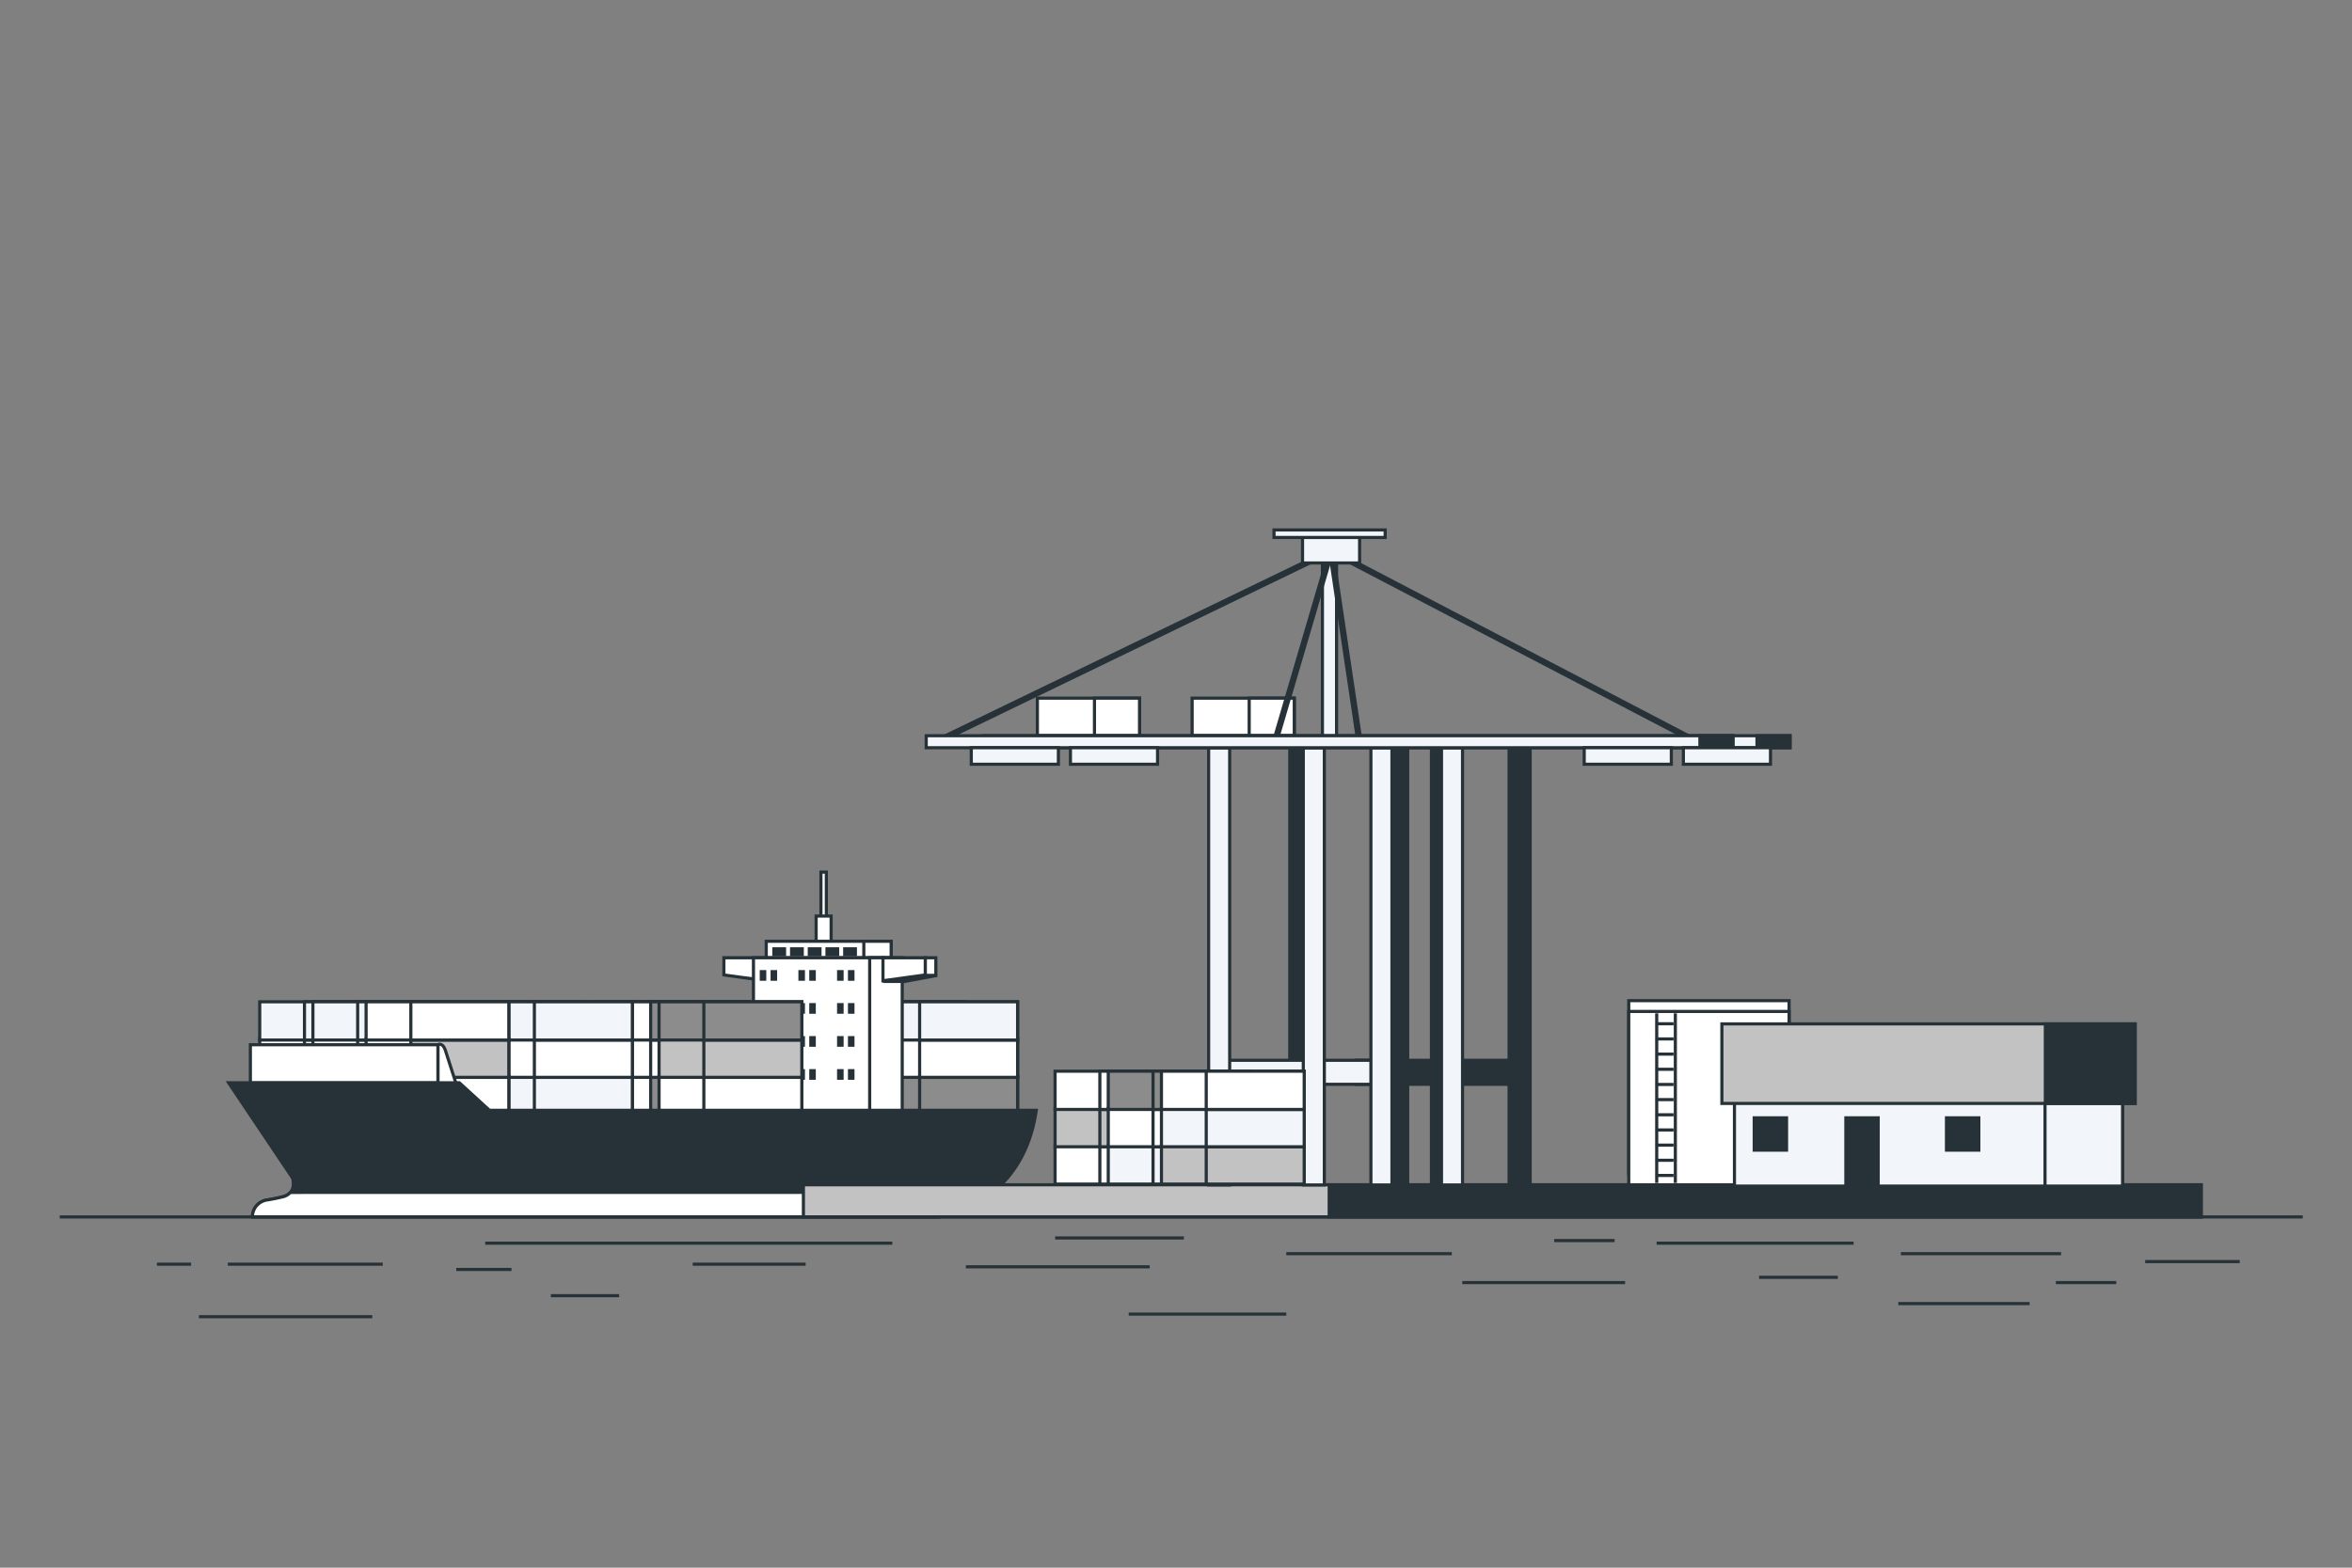 <svg xmlns="http://www.w3.org/2000/svg" viewBox="0 0 750 500">
    <rect x="0" y="0" width="750" height="500" fill="#808080" stroke="none"/>
    <g id="freepik--Boat--inject-97">
        <rect x="245.06" y="343.31" width="45.52" height="12.2" style="fill:#fff;stroke:#263238;stroke-miterlimit:10"/>
        <rect x="259.33" y="343.31" width="31.24" height="12.2" style="fill:#fff;stroke:#263238;stroke-miterlimit:10"/>
        <rect x="245.06" y="331.41" width="45.52" height="12.2" style="fill:#fff;stroke:#263238;stroke-miterlimit:10"/>
        <rect x="259.33" y="331.41" width="31.24" height="12.2" style="fill:#fff;stroke:#263238;stroke-miterlimit:10"/>
        <rect x="245.06" y="319.51" width="45.52" height="12.2" style="fill:#fff;stroke:#263238;stroke-miterlimit:10"/>
        <rect x="259.33" y="319.51" width="31.24" height="12.2" style="fill:#fff;stroke:#263238;stroke-miterlimit:10"/>
        <rect x="262.01" y="343.31" width="45.52" height="12.2" style="fill:#fff;stroke:#263238;stroke-miterlimit:10"/>
        <rect x="276.29" y="343.31" width="31.24" height="12.2" style="fill:#fff;stroke:#263238;stroke-miterlimit:10"/>
        <rect x="262.01" y="331.41" width="45.52" height="12.2" style="fill:#fff;stroke:#263238;stroke-miterlimit:10"/>
        <rect x="276.29" y="331.41" width="31.24" height="12.2" style="fill:#fff;stroke:#263238;stroke-miterlimit:10"/>
        <rect x="262.01" y="319.51" width="45.52" height="12.2" style="fill:#fff;stroke:#263238;stroke-miterlimit:10"/>
        <rect x="276.29" y="319.51" width="31.24" height="12.2" style="fill:#fff;stroke:#263238;stroke-miterlimit:10"/>
        <rect x="278.97" y="343.31" width="45.52" height="12.2" style="fill:#8c8c8c;stroke:#263238;stroke-miterlimit:10"/>
        <rect x="293.25" y="343.31" width="31.24" height="12.2" style="fill:#8c8c8c;stroke:#263238;stroke-miterlimit:10"/>
        <rect x="278.97" y="331.41" width="45.52" height="12.2" style="fill:#fff;stroke:#263238;stroke-miterlimit:10"/>
        <rect x="293.25" y="331.41" width="31.24" height="12.2" style="fill:#fff;stroke:#263238;stroke-miterlimit:10"/>
        <rect x="278.97" y="319.51" width="45.52" height="12.2" style="fill:#F2F6FA;stroke:#263238;stroke-miterlimit:10"/>
        <rect x="293.25" y="319.51" width="31.24" height="12.2" style="fill:#F2F6FA;stroke:#263238;stroke-miterlimit:10"/>
        <rect x="261.78" y="278.15" width="1.72" height="20.34" style="fill:#fff;stroke:#263238;stroke-miterlimit:10"/>
        <rect x="260.25" y="292.17" width="4.78" height="8.99" style="fill:#fff;stroke:#263238;stroke-miterlimit:10"/>
        <polygon points="230.83 310.95 244.34 312.8 244.34 305.47 230.83 305.47 230.83 310.95" style="fill:#fff;stroke:#263238;stroke-miterlimit:10"/>
        <rect x="244.34" y="300.21" width="39.83" height="5.26" style="fill:#fff;stroke:#263238;stroke-miterlimit:10"/>
        <rect x="275.45" y="300.21" width="8.72" height="5.26" style="fill:#fff;stroke:#263238;stroke-miterlimit:10"/>
        <rect x="240.26" y="305.47" width="41.3" height="52.11" style="fill:#fff;stroke:#263238;stroke-miterlimit:10"/>
        <rect x="277.32" y="305.47" width="10.38" height="52.11" style="fill:#fff;stroke:#263238;stroke-miterlimit:10"/>
        <polygon points="295.07 310.95 281.56 312.8 281.56 305.47 295.07 305.47 295.07 310.95" style="fill:#fff;stroke:#263238;stroke-miterlimit:10"/>
        <rect x="295.07" y="305.47" width="3.35" height="5.69" style="fill:#fff;stroke:#263238;stroke-miterlimit:10"/>
        <polygon points="298.42 311.16 288.54 313.01 281.56 313.01 295.07 311.16 298.42 311.16" style="fill:#fff;stroke:#263238;stroke-miterlimit:10"/>
        <rect x="242.26" y="309.4" width="2.09" height="3.41" style="fill:#263238"/>
        <rect x="245.72" y="309.4" width="2.09" height="3.41" style="fill:#263238"/>
        <rect x="254.59" y="309.4" width="2.09" height="3.41" style="fill:#263238"/>
        <rect x="258.05" y="309.4" width="2.09" height="3.41" style="fill:#263238"/>
        <rect x="266.92" y="309.4" width="2.09" height="3.41" style="fill:#263238"/>
        <rect x="270.39" y="309.4" width="2.09" height="3.41" style="fill:#263238"/>
        <rect x="242.26" y="319.92" width="2.09" height="3.41" style="fill:#263238"/>
        <rect x="245.72" y="319.92" width="2.09" height="3.41" style="fill:#263238"/>
        <rect x="254.59" y="319.92" width="2.09" height="3.41" style="fill:#263238"/>
        <rect x="258.05" y="319.92" width="2.09" height="3.41" style="fill:#263238"/>
        <rect x="266.92" y="319.92" width="2.09" height="3.41" style="fill:#263238"/>
        <rect x="270.39" y="319.92" width="2.09" height="3.41" style="fill:#263238"/>
        <rect x="242.26" y="330.45" width="2.09" height="3.41" style="fill:#263238"/>
        <rect x="245.72" y="330.45" width="2.09" height="3.41" style="fill:#263238"/>
        <rect x="254.59" y="330.45" width="2.09" height="3.41" style="fill:#263238"/>
        <rect x="258.05" y="330.45" width="2.09" height="3.41" style="fill:#263238"/>
        <rect x="266.92" y="330.45" width="2.09" height="3.41" style="fill:#263238"/>
        <rect x="270.39" y="330.45" width="2.09" height="3.41" style="fill:#263238"/>
        <rect x="242.26" y="340.98" width="2.09" height="3.41" style="fill:#263238"/>
        <rect x="245.72" y="340.98" width="2.09" height="3.41" style="fill:#263238"/>
        <rect x="254.59" y="340.98" width="2.09" height="3.41" style="fill:#263238"/>
        <rect x="258.05" y="340.98" width="2.09" height="3.41" style="fill:#263238"/>
        <rect x="266.92" y="340.98" width="2.09" height="3.41" style="fill:#263238"/>
        <rect x="270.39" y="340.98" width="2.09" height="3.41" style="fill:#263238"/>
        <rect x="246.27" y="302.12" width="4.4" height="2.87" style="fill:#263238"/>
        <rect x="251.92" y="302.12" width="4.4" height="2.87" style="fill:#263238"/>
        <rect x="257.57" y="302.12" width="4.4" height="2.87" style="fill:#263238"/>
        <rect x="263.21" y="302.12" width="4.4" height="2.87" style="fill:#263238"/>
        <rect x="268.86" y="302.12" width="4.4" height="2.87" style="fill:#263238"/>
        <rect x="176.25" y="343.31" width="45.52" height="12.2" style="fill:#fff;stroke:#263238;stroke-miterlimit:10"/>
        <rect x="190.52" y="343.31" width="31.24" height="12.2" style="fill:#fff;stroke:#263238;stroke-miterlimit:10"/>
        <rect x="176.25" y="331.41" width="45.52" height="12.2" style="fill:#fff;stroke:#263238;stroke-miterlimit:10"/>
        <rect x="190.52" y="331.41" width="31.24" height="12.2" style="fill:#fff;stroke:#263238;stroke-miterlimit:10"/>
        <rect x="176.25" y="319.51" width="45.52" height="12.2" style="fill:#fff;stroke:#263238;stroke-miterlimit:10"/>
        <rect x="190.52" y="319.51" width="31.24" height="12.2" style="fill:#fff;stroke:#263238;stroke-miterlimit:10"/>
        <rect x="193.2" y="343.31" width="45.52" height="12.2" style="fill:#fff;stroke:#263238;stroke-miterlimit:10"/>
        <rect x="207.48" y="343.31" width="31.24" height="12.2" style="fill:#8c8c8c;stroke:#263238;stroke-miterlimit:10"/>
        <rect x="193.2" y="331.41" width="45.52" height="12.2" style="fill:#fff;stroke:#263238;stroke-miterlimit:10"/>
        <rect x="207.48" y="331.41" width="31.24" height="12.2" style="fill:#fff;stroke:#263238;stroke-miterlimit:10"/>
        <rect x="193.2" y="319.51" width="45.52" height="12.2" style="fill:#fff;stroke:#263238;stroke-miterlimit:10"/>
        <rect x="207.48" y="319.51" width="31.24" height="12.2" style="fill:#8c8c8c;stroke:#263238;stroke-miterlimit:10"/>
        <rect x="210.16" y="343.31" width="45.52" height="12.2" style="fill:#fff;stroke:#263238;stroke-miterlimit:10"/>
        <rect x="224.44" y="343.31" width="31.24" height="12.2" style="fill:#fff;stroke:#263238;stroke-miterlimit:10"/>
        <rect x="210.16" y="331.41" width="45.52" height="12.2" style="fill:#c2c2c2;stroke:#263238;stroke-miterlimit:10"/>
        <rect x="224.44" y="331.41" width="31.24" height="12.2" style="fill:#c2c2c2;stroke:#263238;stroke-miterlimit:10"/>
        <rect x="210.16" y="319.51" width="45.52" height="12.2" style="fill:#8c8c8c;stroke:#263238;stroke-miterlimit:10"/>
        <rect x="224.44" y="319.51" width="31.24" height="12.2" style="fill:#8c8c8c;stroke:#263238;stroke-miterlimit:10"/>
        <rect x="82.82" y="343.31" width="45.52" height="12.2" style="fill:#fff;stroke:#263238;stroke-miterlimit:10"/>
        <rect x="97.09" y="343.31" width="31.24" height="12.2" style="fill:#fff;stroke:#263238;stroke-miterlimit:10"/>
        <rect x="82.82" y="331.41" width="45.52" height="12.2" style="fill:#fff;stroke:#263238;stroke-miterlimit:10"/>
        <rect x="97.09" y="331.41" width="31.24" height="12.2" style="fill:#fff;stroke:#263238;stroke-miterlimit:10"/>
        <rect x="82.82" y="319.51" width="45.52" height="12.2" style="fill:#F2F6FA;stroke:#263238;stroke-miterlimit:10"/>
        <rect x="97.09" y="319.51" width="31.24" height="12.2" style="fill:#F2F6FA;stroke:#263238;stroke-miterlimit:10"/>
        <rect x="122.2" y="343.31" width="45.52" height="12.2" style="fill:#fff;stroke:#263238;stroke-miterlimit:10"/>
        <rect x="136.48" y="343.31" width="31.24" height="12.2" style="fill:#fff;stroke:#263238;stroke-miterlimit:10"/>
        <rect x="122.2" y="331.41" width="45.52" height="12.2" style="fill:#fff;stroke:#263238;stroke-miterlimit:10"/>
        <rect x="136.48" y="331.41" width="31.24" height="12.2" style="fill:#fff;stroke:#263238;stroke-miterlimit:10"/>
        <rect x="122.2" y="319.51" width="45.52" height="12.2" style="fill:#fff;stroke:#263238;stroke-miterlimit:10"/>
        <rect x="136.48" y="319.51" width="31.24" height="12.2" style="fill:#fff;stroke:#263238;stroke-miterlimit:10"/>
        <rect x="139.16" y="343.31" width="45.52" height="12.2" style="fill:#fff;stroke:#263238;stroke-miterlimit:10"/>
        <rect x="153.44" y="343.31" width="31.24" height="12.2" style="fill:#fff;stroke:#263238;stroke-miterlimit:10"/>
        <rect x="139.16" y="331.41" width="45.52" height="12.2" style="fill:#fff;stroke:#263238;stroke-miterlimit:10"/>
        <rect x="153.44" y="331.41" width="31.24" height="12.2" style="fill:#fff;stroke:#263238;stroke-miterlimit:10"/>
        <rect x="139.16" y="319.51" width="45.52" height="12.2" style="fill:#fff;stroke:#263238;stroke-miterlimit:10"/>
        <rect x="153.44" y="319.51" width="31.24" height="12.2" style="fill:#fff;stroke:#263238;stroke-miterlimit:10"/>
        <rect x="156.12" y="343.31" width="45.52" height="12.2" style="fill:#F2F6FA;stroke:#263238;stroke-miterlimit:10"/>
        <rect x="170.4" y="343.31" width="31.24" height="12.2" style="fill:#F2F6FA;stroke:#263238;stroke-miterlimit:10"/>
        <rect x="156.12" y="331.41" width="45.52" height="12.2" style="fill:#fff;stroke:#263238;stroke-miterlimit:10"/>
        <rect x="170.4" y="331.41" width="31.24" height="12.2" style="fill:#fff;stroke:#263238;stroke-miterlimit:10"/>
        <rect x="156.12" y="319.51" width="45.52" height="12.2" style="fill:#F2F6FA;stroke:#263238;stroke-miterlimit:10"/>
        <rect x="170.4" y="319.51" width="31.24" height="12.2" style="fill:#F2F6FA;stroke:#263238;stroke-miterlimit:10"/>
        <rect x="99.78" y="343.31" width="45.52" height="12.2" style="fill:#fff;stroke:#263238;stroke-miterlimit:10"/>
        <rect x="114.05" y="343.31" width="31.24" height="12.2" style="fill:#fff;stroke:#263238;stroke-miterlimit:10"/>
        <rect x="99.78" y="331.41" width="45.52" height="12.2" style="fill:#fff;stroke:#263238;stroke-miterlimit:10"/>
        <rect x="114.05" y="331.41" width="31.24" height="12.2" style="fill:#fff;stroke:#263238;stroke-miterlimit:10"/>
        <rect x="99.78" y="319.51" width="45.52" height="12.2" style="fill:#F2F6FA;stroke:#263238;stroke-miterlimit:10"/>
        <rect x="114.05" y="319.51" width="31.24" height="12.2" style="fill:#F2F6FA;stroke:#263238;stroke-miterlimit:10"/>
        <rect x="116.74" y="343.31" width="45.52" height="12.2" style="fill:#fff;stroke:#263238;stroke-miterlimit:10"/>
        <rect x="131.01" y="343.31" width="31.24" height="12.2" style="fill:#fff;stroke:#263238;stroke-miterlimit:10"/>
        <rect x="116.74" y="331.41" width="45.52" height="12.2" style="fill:#fff;stroke:#263238;stroke-miterlimit:10"/>
        <rect x="131.01" y="331.41" width="31.24" height="12.2" style="fill:#c2c2c2;stroke:#263238;stroke-miterlimit:10"/>
        <rect x="116.74" y="319.51" width="45.52" height="12.2" style="fill:#fff;stroke:#263238;stroke-miterlimit:10"/>
        <rect x="131.01" y="319.51" width="31.24" height="12.2" style="fill:#fff;stroke:#263238;stroke-miterlimit:10"/>
        <path d="M139.64,346.28V333.19s1.49-.89,2.38,1.79,4.61,14.43,4.61,14.43Z" style="fill:#fff;stroke:#263238;stroke-miterlimit:10"/>
        <rect x="79.84" y="333.21" width="59.8" height="12.18" style="fill:#fff;stroke:#263238;stroke-miterlimit:10"/>
        <path d="M330.44,354.13H156.08l-9.6-8.79H72.9l20.39,30.39s1.6,4.8-3.19,6c-1.74.43-3.48.76-5,1a5.46,5.46,0,0,0-4.61,5.39H299.41S326,384.93,330.44,354.13Z" style="fill:#263238;stroke:#263238;stroke-miterlimit:10"/>
        <path d="M92.59,380.31a4.69,4.69,0,0,1-2.49,1.42c-1.74.43-3.48.76-5,1a5.46,5.46,0,0,0-4.61,5.39H299.41a37.14,37.14,0,0,0,17.11-7.82Z" style="fill:#fff;stroke:#263238;stroke-miterlimit:10"/>
    </g>
    <g id="freepik--Port--inject-97">
        <rect x="456.46" y="238.48" width="6.71" height="139.45" style="fill:#263238;stroke:#263238;stroke-miterlimit:10"/>
        <rect x="432.36" y="338.17" width="51.74" height="7.66" style="fill:#263238;stroke:#263238;stroke-miterlimit:10"/>
        <rect x="411.28" y="238.48" width="6.71" height="139.45" style="fill:#263238;stroke:#263238;stroke-miterlimit:10"/>
        <rect x="442.17" y="238.48" width="6.71" height="139.45" style="fill:#263238;stroke:#263238;stroke-miterlimit:10"/>
        <rect x="256.19" y="377.88" width="445.71" height="10.24" style="fill:#c2c2c2;stroke:#263238;stroke-miterlimit:10"/>
        <rect x="423.85" y="377.88" width="278.04" height="10.24" style="fill:#263238;stroke:#263238;stroke-miterlimit:10"/>
        <rect x="330.8" y="222.67" width="32.58" height="11.98" style="fill:#fff;stroke:#263238;stroke-miterlimit:10"/>
        <rect x="349" y="222.67" width="14.37" height="11.98" style="fill:#fff;stroke:#263238;stroke-miterlimit:10"/>
        <rect x="380.14" y="222.67" width="32.58" height="11.98" style="fill:#fff;stroke:#263238;stroke-miterlimit:10"/>
        <rect x="398.34" y="222.67" width="14.37" height="11.98" style="fill:#fff;stroke:#263238;stroke-miterlimit:10"/>
        <rect x="389.24" y="338.17" width="51.74" height="7.66" style="fill:#F2F6FA;stroke:#263238;stroke-miterlimit:10"/>
        <rect x="385.41" y="238.48" width="6.71" height="139.45" style="fill:#F2F6FA;stroke:#263238;stroke-miterlimit:10"/>
        <rect x="415.59" y="238.48" width="6.71" height="139.45" style="fill:#F2F6FA;stroke:#263238;stroke-miterlimit:10"/>
        <rect x="437.15" y="238.48" width="6.71" height="139.45" style="fill:#F2F6FA;stroke:#263238;stroke-miterlimit:10"/>
        <rect x="459.66" y="238.48" width="6.71" height="139.45" style="fill:#F2F6FA;stroke:#263238;stroke-miterlimit:10"/>
        <rect x="481.22" y="238.48" width="6.71" height="139.45" style="fill:#263238;stroke:#263238;stroke-miterlimit:10"/>
        <rect x="421.69" y="175.51" width="4.51" height="61.39" style="fill:#F2F6FA;stroke:#263238;stroke-miterlimit:10"/>
        <polyline points="300.62 235.61 424.45 175.72 406.01 238.48" style="fill:none;stroke:#263238;stroke-miterlimit:10;stroke-width:2px"/>
        <rect x="313.55" y="234.65" width="257.25" height="3.83" style="fill:#F2F6FA;stroke:#263238;stroke-miterlimit:10"/>
        <rect x="560.26" y="234.65" width="10.54" height="3.83" style="fill:#263238;stroke:#263238;stroke-miterlimit:10"/>
        <polyline points="539.18 235.61 424.45 175.72 433.79 238.48" style="fill:none;stroke:#263238;stroke-miterlimit:10;stroke-width:2px"/>
        <rect x="295.35" y="234.65" width="257.25" height="3.83" style="fill:#F2F6FA;stroke:#263238;stroke-miterlimit:10"/>
        <rect x="542.06" y="234.65" width="10.54" height="3.83" style="fill:#263238;stroke:#263238;stroke-miterlimit:10"/>
        <rect x="415.35" y="171.41" width="18.2" height="8.14" style="fill:#F2F6FA;stroke:#263238;stroke-miterlimit:10"/>
        <rect x="406.25" y="169.02" width="35.45" height="2.4" style="fill:#F2F6FA;stroke:#263238;stroke-miterlimit:10"/>
        <rect x="336.44" y="365.45" width="45.52" height="12.2" style="fill:#fff;stroke:#263238;stroke-miterlimit:10"/>
        <rect x="350.72" y="365.45" width="31.24" height="12.2" style="fill:#fff;stroke:#263238;stroke-miterlimit:10"/>
        <rect x="336.44" y="353.55" width="45.52" height="12.2" style="fill:#c2c2c2;stroke:#263238;stroke-miterlimit:10"/>
        <rect x="350.72" y="353.55" width="31.24" height="12.2" style="fill:#c2c2c2;stroke:#263238;stroke-miterlimit:10"/>
        <rect x="336.44" y="341.65" width="45.52" height="12.2" style="fill:#fff;stroke:#263238;stroke-miterlimit:10"/>
        <rect x="350.72" y="341.65" width="31.24" height="12.2" style="fill:#fff;stroke:#263238;stroke-miterlimit:10"/>
        <rect x="353.4" y="365.45" width="45.52" height="12.2" style="fill:#F2F6FA;stroke:#263238;stroke-miterlimit:10"/>
        <rect x="367.68" y="365.45" width="31.24" height="12.2" style="fill:#F2F6FA;stroke:#263238;stroke-miterlimit:10"/>
        <rect x="353.4" y="353.55" width="45.52" height="12.2" style="fill:#fff;stroke:#263238;stroke-miterlimit:10"/>
        <rect x="367.68" y="353.55" width="31.24" height="12.2" style="fill:#fff;stroke:#263238;stroke-miterlimit:10"/>
        <rect x="353.4" y="341.65" width="45.52" height="12.2" style="fill:#8c8c8c;stroke:#263238;stroke-miterlimit:10"/>
        <rect x="367.68" y="341.65" width="31.24" height="12.2" style="fill:#8c8c8c;stroke:#263238;stroke-miterlimit:10"/>
        <rect x="370.36" y="365.45" width="45.52" height="12.2" style="fill:#c2c2c2;stroke:#263238;stroke-miterlimit:10"/>
        <rect x="384.64" y="365.45" width="31.24" height="12.2" style="fill:#c2c2c2;stroke:#263238;stroke-miterlimit:10"/>
        <rect x="370.36" y="353.55" width="45.52" height="12.2" style="fill:#F2F6FA;stroke:#263238;stroke-miterlimit:10"/>
        <rect x="384.64" y="353.55" width="31.24" height="12.2" style="fill:#F2F6FA;stroke:#263238;stroke-miterlimit:10"/>
        <rect x="370.36" y="341.65" width="45.52" height="12.2" style="fill:#fff;stroke:#263238;stroke-miterlimit:10"/>
        <rect x="384.64" y="341.65" width="31.24" height="12.2" style="fill:#fff;stroke:#263238;stroke-miterlimit:10"/>
        <rect x="309.72" y="238.48" width="27.78" height="5.27" style="fill:#F2F6FA;stroke:#263238;stroke-miterlimit:10"/>
        <rect x="341.34" y="238.48" width="27.78" height="5.27" style="fill:#F2F6FA;stroke:#263238;stroke-miterlimit:10"/>
        <rect x="505.17" y="238.48" width="27.78" height="5.27" style="fill:#F2F6FA;stroke:#263238;stroke-miterlimit:10"/>
        <rect x="536.79" y="238.48" width="27.78" height="5.27" style="fill:#F2F6FA;stroke:#263238;stroke-miterlimit:10"/>
        <rect x="519.37" y="319.15" width="51.13" height="55.29" style="fill:#fff;stroke:#263238;stroke-miterlimit:10"/>
        <rect x="519.37" y="322.59" width="51.13" height="55.29" style="fill:#fff;stroke:#263238;stroke-miterlimit:10"/>
        <line x1="528.29" y1="377.29" x2="528.29" y2="323.19" style="fill:none;stroke:#263238;stroke-miterlimit:10"/>
        <line x1="534.23" y1="377.29" x2="534.23" y2="323.19" style="fill:none;stroke:#263238;stroke-miterlimit:10"/>
        <line x1="527.97" y1="326.52" x2="533.66" y2="326.52" style="fill:none;stroke:#263238;stroke-miterlimit:10"/>
        <line x1="527.97" y1="331.36" x2="533.66" y2="331.36" style="fill:none;stroke:#263238;stroke-miterlimit:10"/>
        <line x1="527.97" y1="336.2" x2="533.66" y2="336.2" style="fill:none;stroke:#263238;stroke-miterlimit:10"/>
        <line x1="527.97" y1="341.04" x2="533.66" y2="341.04" style="fill:none;stroke:#263238;stroke-miterlimit:10"/>
        <line x1="527.97" y1="345.88" x2="533.66" y2="345.88" style="fill:none;stroke:#263238;stroke-miterlimit:10"/>
        <line x1="527.97" y1="350.71" x2="533.66" y2="350.71" style="fill:none;stroke:#263238;stroke-miterlimit:10"/>
        <line x1="527.97" y1="355.55" x2="533.66" y2="355.55" style="fill:none;stroke:#263238;stroke-miterlimit:10"/>
        <line x1="527.97" y1="360.39" x2="533.66" y2="360.39" style="fill:none;stroke:#263238;stroke-miterlimit:10"/>
        <line x1="527.97" y1="365.23" x2="533.66" y2="365.23" style="fill:none;stroke:#263238;stroke-miterlimit:10"/>
        <line x1="527.97" y1="370.06" x2="533.66" y2="370.06" style="fill:none;stroke:#263238;stroke-miterlimit:10"/>
        <line x1="527.97" y1="374.9" x2="533.66" y2="374.9" style="fill:none;stroke:#263238;stroke-miterlimit:10"/>
        <rect x="553.08" y="334.74" width="123.76" height="43.55" style="fill:#F2F6FA;stroke:#263238;stroke-miterlimit:10"/>
        <rect x="652.11" y="334.74" width="24.73" height="43.55" style="fill:#F2F6FA;stroke:#263238;stroke-miterlimit:10"/>
        <rect x="549.07" y="326.56" width="131.78" height="25.37" style="fill:#c2c2c2;stroke:#263238;stroke-miterlimit:10"/>
        <rect x="652.21" y="326.56" width="28.63" height="25.37" style="fill:#263238;stroke:#263238;stroke-miterlimit:10"/>
        <rect x="559.38" y="356.52" width="10.31" height="10.31" style="fill:#263238;stroke:#263238;stroke-miterlimit:10"/>
        <rect x="620.69" y="356.52" width="10.31" height="10.31" style="fill:#263238;stroke:#263238;stroke-miterlimit:10"/>
        <rect x="588.6" y="356.52" width="10.31" height="21.77" style="fill:#263238;stroke:#263238;stroke-miterlimit:10"/>
    </g>
    <g id="freepik--Water--inject-97">
        <line x1="495.6" y1="395.67" x2="514.86" y2="395.67" style="fill:none;stroke:#263238;stroke-miterlimit:10"/>
        <line x1="528.26" y1="396.5" x2="591.08" y2="396.5" style="fill:none;stroke:#263238;stroke-miterlimit:10"/>
        <line x1="19.05" y1="388.13" x2="734.3" y2="388.13" style="fill:none;stroke:#263238;stroke-miterlimit:10"/>
        <line x1="72.65" y1="403.2" x2="122.06" y2="403.2" style="fill:none;stroke:#263238;stroke-miterlimit:10"/>
        <line x1="154.73" y1="396.5" x2="284.54" y2="396.5" style="fill:none;stroke:#263238;stroke-miterlimit:10"/>
        <line x1="220.89" y1="403.2" x2="256.9" y2="403.2" style="fill:none;stroke:#263238;stroke-miterlimit:10"/>
        <line x1="145.51" y1="404.88" x2="163.1" y2="404.88" style="fill:none;stroke:#263238;stroke-miterlimit:10"/>
        <line x1="336.47" y1="394.83" x2="377.51" y2="394.83" style="fill:none;stroke:#263238;stroke-miterlimit:10"/>
        <line x1="307.99" y1="404.04" x2="366.62" y2="404.04" style="fill:none;stroke:#263238;stroke-miterlimit:10"/>
        <line x1="410.17" y1="399.85" x2="462.94" y2="399.85" style="fill:none;stroke:#263238;stroke-miterlimit:10"/>
        <line x1="466.29" y1="409.07" x2="518.21" y2="409.07" style="fill:none;stroke:#263238;stroke-miterlimit:10"/>
        <line x1="359.92" y1="419.12" x2="410.17" y2="419.12" style="fill:none;stroke:#263238;stroke-miterlimit:10"/>
        <line x1="560.93" y1="407.39" x2="586.05" y2="407.39" style="fill:none;stroke:#263238;stroke-miterlimit:10"/>
        <line x1="606.15" y1="399.85" x2="657.24" y2="399.85" style="fill:none;stroke:#263238;stroke-miterlimit:10"/>
        <line x1="605.32" y1="415.77" x2="647.19" y2="415.77" style="fill:none;stroke:#263238;stroke-miterlimit:10"/>
        <line x1="655.57" y1="409.07" x2="674.83" y2="409.07" style="fill:none;stroke:#263238;stroke-miterlimit:10"/>
        <line x1="684.05" y1="402.37" x2="714.2" y2="402.37" style="fill:none;stroke:#263238;stroke-miterlimit:10"/>
        <line x1="175.66" y1="413.25" x2="197.44" y2="413.25" style="fill:none;stroke:#263238;stroke-miterlimit:10"/>
        <line x1="60.92" y1="403.2" x2="50.03" y2="403.2" style="fill:none;stroke:#263238;stroke-miterlimit:10"/>
        <line x1="118.71" y1="419.95" x2="63.43" y2="419.95" style="fill:none;stroke:#263238;stroke-miterlimit:10"/>
    </g>
</svg>
